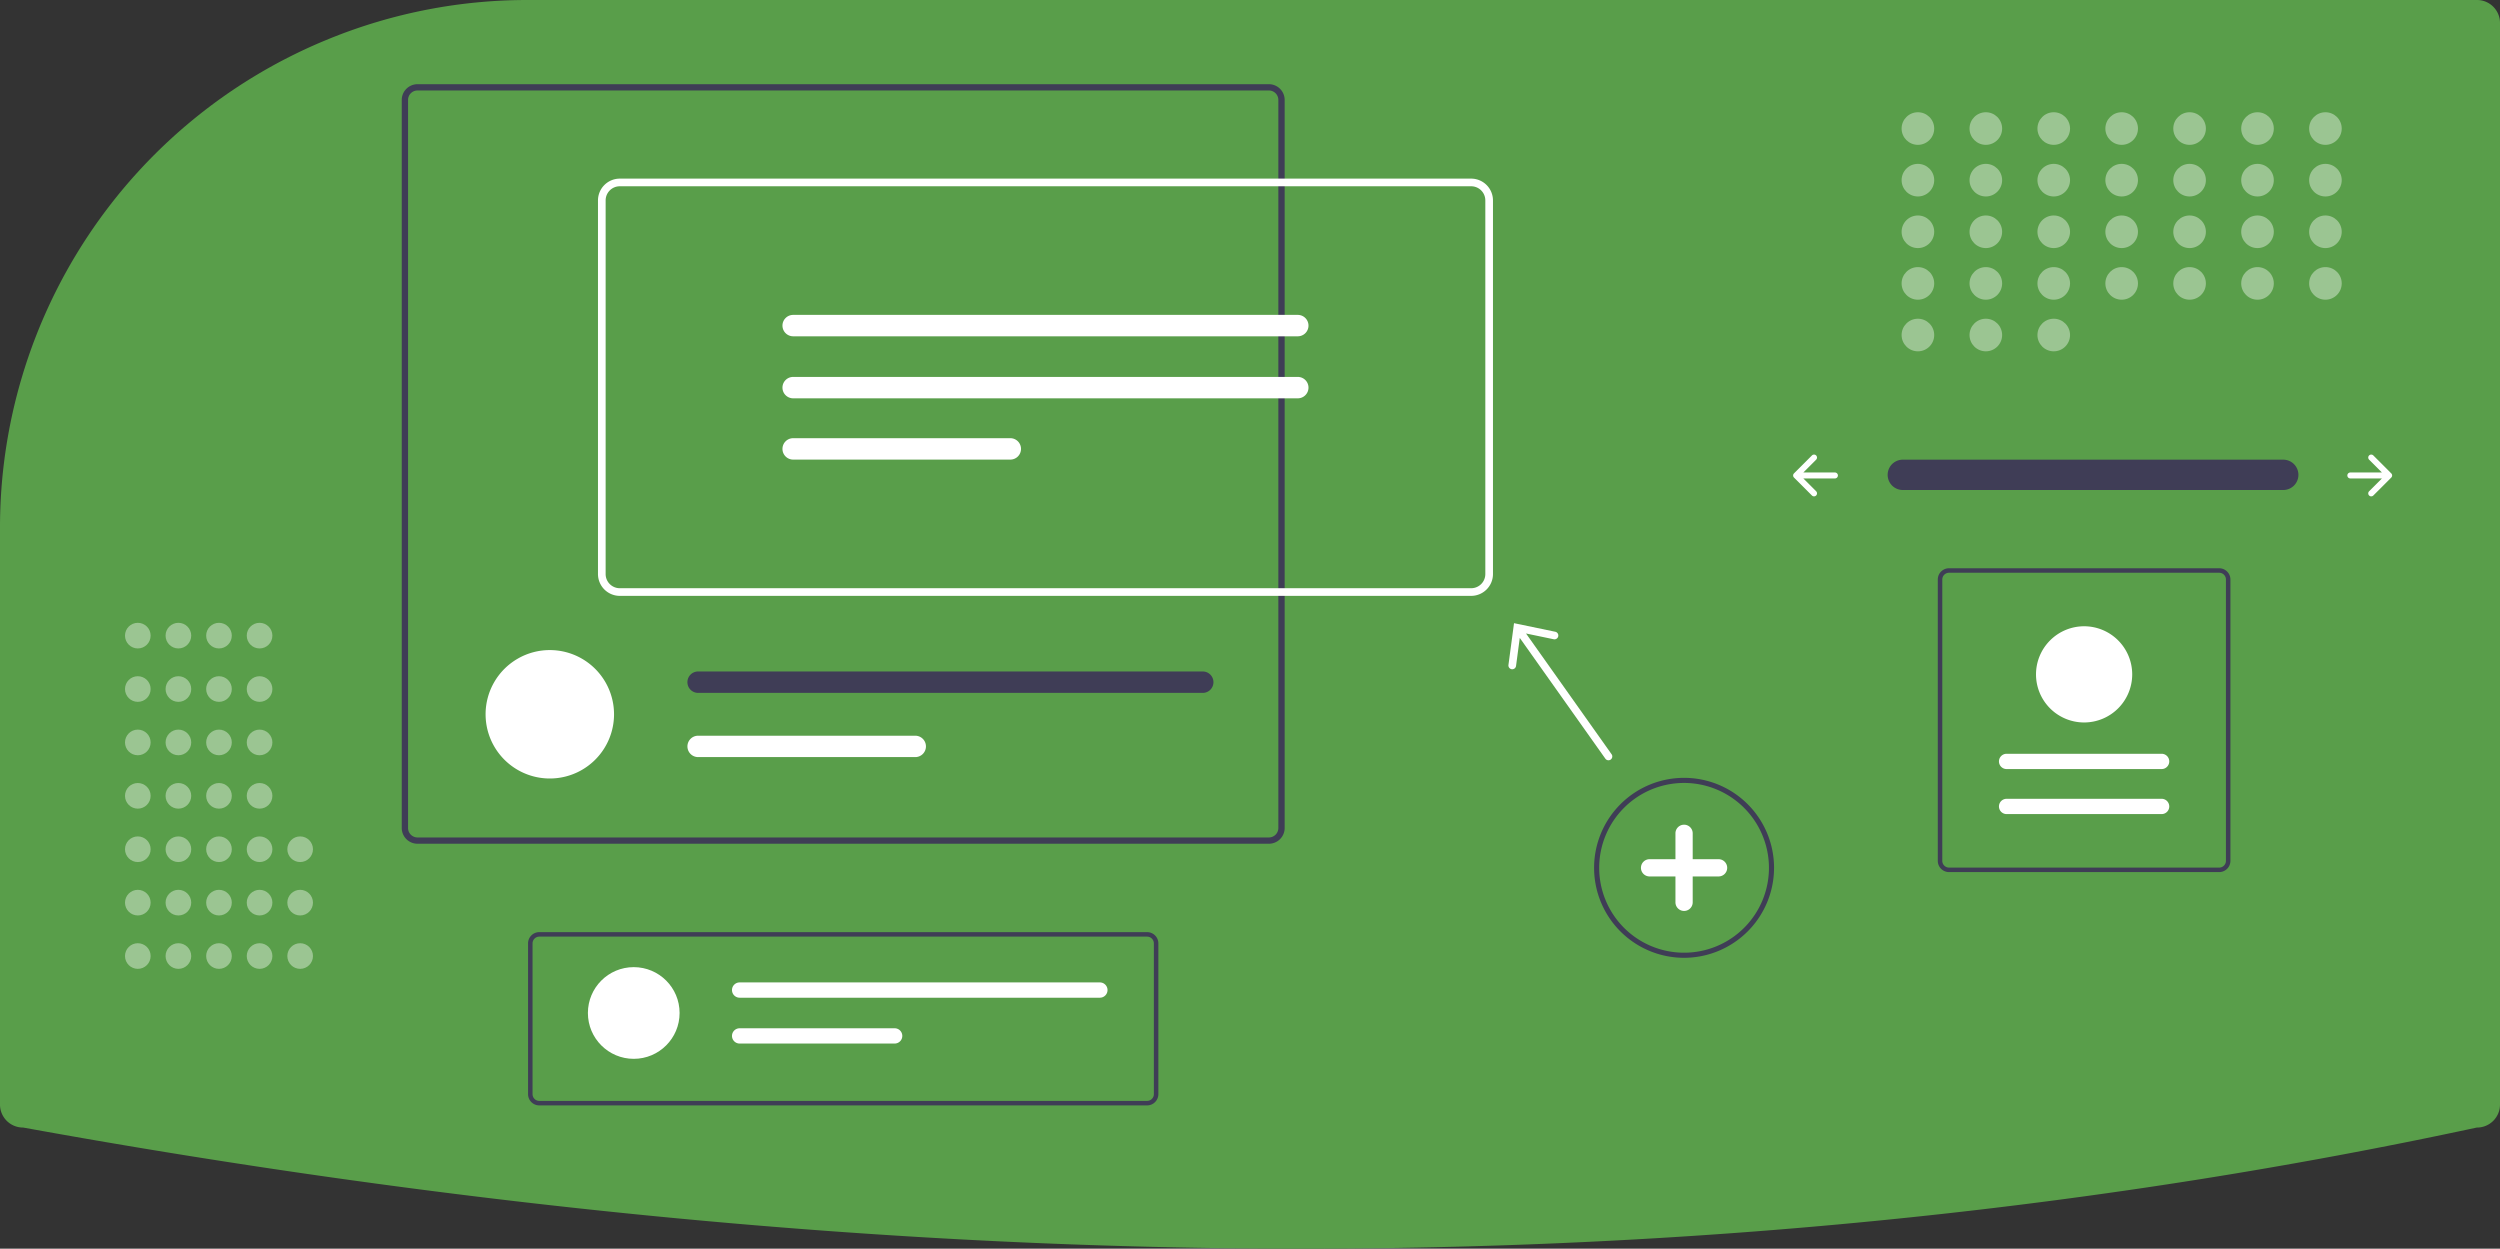 <?xml version="1.0" encoding="UTF-8"?>
<svg xmlns="http://www.w3.org/2000/svg" xmlns:xlink="http://www.w3.org/1999/xlink" data-name="Layer 1" width="980" height="489.48" viewBox="0 0 980 489.48">
  <rect x="0" y="0" width="980" height="489.48" fill="#333333" stroke="none"/>
  <path d="M317.06,205.26a205.979,205.979,0,0,0-77.685,15.067c-.994.407-1.991.816-2.988,1.235A206.781,206.781,0,0,0,110,412.32v225.94a9.01,9.01,0,0,0,9,9l.179.016c173.467,31.502,342.106,47.465,501.372,47.465q3.582,0,7.156-.011c156.555-.477,308.994-16.439,453.083-47.447l.21-.022a9.01,9.01,0,0,0,9-9v-424a9.01,9.01,0,0,0-9-9Z" transform="translate(-110 -205.26)" fill="#599e4a"></path>
  <path id="f4300551-56ef-4356-8f30-d0080b223343-80" data-name="Path 40" d="M855.799,385.452a5.947,5.947,0,0,0,0,11.892H1004.885a5.947,5.947,0,1,0,.195-11.892q-.098-.002-.195,0Z" transform="translate(-110 -205.26)" fill="#3f3d56"></path>
  <path d="M1038.694,383.797a1.17,1.17,0,0,0,0,1.655l5.023,5.023H1031.331a1.17,1.17,0,1,0,0,2.34H1043.717l-5.023,5.023a1.17,1.17,0,1,0,1.655,1.655l7.02-7.02a1.17,1.17,0,0,0,0-1.655l-7.02-7.02A1.17,1.17,0,0,0,1038.694,383.797Z" transform="translate(-110 -205.26)" fill="#fff"></path>
  <path d="M821.927,383.797a1.17,1.17,0,0,1,0,1.655l-5.023,5.023h12.386a1.17,1.17,0,1,1,0,2.34H816.905l5.023,5.023a1.17,1.17,0,0,1-1.655,1.655l-7.02-7.02a1.17,1.17,0,0,1,0-1.655l7.02-7.02A1.17,1.17,0,0,1,821.927,383.797Z" transform="translate(-110 -205.26)" fill="#fff"></path>
  <g opacity="0.4">
    <circle cx="751.82" cy="50.39" r="6.39" fill="#fff"></circle>
    <circle cx="778.445" cy="50.39" r="6.39" fill="#fff"></circle>
    <circle cx="805.069" cy="50.39" r="6.39" fill="#fff"></circle>
    <circle cx="831.694" cy="50.39" r="6.39" fill="#fff"></circle>
    <circle cx="858.318" cy="50.39" r="6.39" fill="#fff"></circle>
    <circle cx="884.943" cy="50.39" r="6.39" fill="#fff"></circle>
    <circle cx="911.567" cy="50.39" r="6.39" fill="#fff"></circle>
    <circle cx="751.82" cy="70.625" r="6.39" fill="#fff"></circle>
    <circle cx="778.445" cy="70.625" r="6.39" fill="#fff"></circle>
    <circle cx="805.069" cy="70.625" r="6.39" fill="#fff"></circle>
    <circle cx="831.694" cy="70.625" r="6.39" fill="#fff"></circle>
    <circle cx="858.318" cy="70.625" r="6.39" fill="#fff"></circle>
    <circle cx="884.943" cy="70.625" r="6.39" fill="#fff"></circle>
    <circle cx="911.567" cy="70.625" r="6.39" fill="#fff"></circle>
    <circle cx="751.82" cy="90.859" r="6.39" fill="#fff"></circle>
    <circle cx="778.445" cy="90.859" r="6.39" fill="#fff"></circle>
    <circle cx="805.069" cy="90.859" r="6.39" fill="#fff"></circle>
    <circle cx="831.694" cy="90.859" r="6.39" fill="#fff"></circle>
    <circle cx="858.318" cy="90.859" r="6.39" fill="#fff"></circle>
    <circle cx="884.943" cy="90.859" r="6.39" fill="#fff"></circle>
    <circle cx="911.567" cy="90.859" r="6.39" fill="#fff"></circle>
    <circle cx="751.82" cy="111.094" r="6.39" fill="#fff"></circle>
    <circle cx="778.445" cy="111.094" r="6.39" fill="#fff"></circle>
    <circle cx="751.82" cy="131.329" r="6.39" fill="#fff"></circle>
    <circle cx="778.445" cy="131.329" r="6.39" fill="#fff"></circle>
    <circle cx="805.069" cy="131.329" r="6.39" fill="#fff"></circle>
    <circle cx="805.069" cy="111.094" r="6.39" fill="#fff"></circle>
    <circle cx="831.694" cy="111.094" r="6.39" fill="#fff"></circle>
    <circle cx="858.318" cy="111.094" r="6.39" fill="#fff"></circle>
    <circle cx="884.943" cy="111.094" r="6.39" fill="#fff"></circle>
    <circle cx="911.567" cy="111.094" r="6.39" fill="#fff"></circle>
  </g>
  <path d="M770.157,580.719a35.272,35.272,0,1,1,35.272-35.272A35.313,35.313,0,0,1,770.157,580.719Zm0-68.545a33.272,33.272,0,1,0,33.272,33.272A33.31,33.31,0,0,0,770.157,512.174Z" transform="translate(-110 -205.26)" fill="#3f3d56"></path>
  <path d="M783.681,542.065H773.538V531.923a3.381,3.381,0,0,0-6.762,0v10.142H756.634a3.381,3.381,0,0,0,0,6.762h10.142v10.142a3.381,3.381,0,0,0,6.762,0V548.827h10.142a3.381,3.381,0,1,0,0-6.762Z" transform="translate(-110 -205.26)" fill="#fff"></path>
  <g opacity="0.4">
    <circle cx="54.024" cy="374.766" r="5.024" fill="#fff"></circle>
    <circle cx="54.024" cy="353.833" r="5.024" fill="#fff"></circle>
    <circle cx="54.024" cy="332.9" r="5.024" fill="#fff"></circle>
    <circle cx="54.024" cy="311.967" r="5.024" fill="#fff"></circle>
    <circle cx="54.024" cy="291.034" r="5.024" fill="#fff"></circle>
    <circle cx="54.024" cy="270.101" r="5.024" fill="#fff"></circle>
    <circle cx="54.024" cy="249.168" r="5.024" fill="#fff"></circle>
    <circle cx="69.933" cy="374.766" r="5.024" fill="#fff"></circle>
    <circle cx="69.933" cy="353.833" r="5.024" fill="#fff"></circle>
    <circle cx="69.933" cy="332.9" r="5.024" fill="#fff"></circle>
    <circle cx="69.933" cy="311.967" r="5.024" fill="#fff"></circle>
    <circle cx="69.933" cy="291.034" r="5.024" fill="#fff"></circle>
    <circle cx="69.933" cy="270.101" r="5.024" fill="#fff"></circle>
    <circle cx="69.933" cy="249.168" r="5.024" fill="#fff"></circle>
    <circle cx="85.842" cy="374.766" r="5.024" fill="#fff"></circle>
    <circle cx="85.842" cy="353.833" r="5.024" fill="#fff"></circle>
    <circle cx="85.842" cy="332.9" r="5.024" fill="#fff"></circle>
    <circle cx="85.842" cy="311.967" r="5.024" fill="#fff"></circle>
    <circle cx="85.842" cy="291.034" r="5.024" fill="#fff"></circle>
    <circle cx="85.842" cy="270.101" r="5.024" fill="#fff"></circle>
    <circle cx="85.842" cy="249.168" r="5.024" fill="#fff"></circle>
    <circle cx="101.751" cy="374.766" r="5.024" fill="#fff"></circle>
    <circle cx="101.751" cy="353.833" r="5.024" fill="#fff"></circle>
    <circle cx="117.66" cy="374.766" r="5.024" fill="#fff"></circle>
    <circle cx="117.66" cy="353.833" r="5.024" fill="#fff"></circle>
    <circle cx="117.66" cy="332.9" r="5.024" fill="#fff"></circle>
    <circle cx="101.751" cy="332.9" r="5.024" fill="#fff"></circle>
    <circle cx="101.751" cy="311.967" r="5.024" fill="#fff"></circle>
    <circle cx="101.751" cy="291.034" r="5.024" fill="#fff"></circle>
    <circle cx="101.751" cy="270.101" r="5.024" fill="#fff"></circle>
    <circle cx="101.751" cy="249.168" r="5.024" fill="#fff"></circle>
  </g>
  <path d="M607.408,238.262H273.666a6.189,6.189,0,0,0-6.182,6.182v285.383a6.189,6.189,0,0,0,6.182,6.182H607.408a6.189,6.189,0,0,0,6.182-6.182V244.444A6.189,6.189,0,0,0,607.408,238.262Zm3.705,291.566a3.718,3.718,0,0,1-3.705,3.716H273.666a3.711,3.711,0,0,1-3.705-3.716V244.444a3.711,3.711,0,0,1,3.705-3.716H607.408a3.718,3.718,0,0,1,3.705,3.716Z" transform="translate(-110 -205.26)" fill="#3f3d56"></path>
  <path d="M350.702,485.266c0,.44-.012.88-.035,1.308a25.175,25.175,0,0,1-50.281,0c-.023-.428-.035-.868-.035-1.308a25.175,25.175,0,1,1,50.35,0Z" transform="translate(-110 -205.26)" fill="#fff"></path>
  <path d="M581.475,468.479H383.663a4.197,4.197,0,0,0,0,8.394H581.475a4.197,4.197,0,0,0,0-8.394Z" transform="translate(-110 -205.26)" fill="#3f3d56"></path>
  <path d="M468.78,493.66H383.663a4.191,4.191,0,0,0,0,8.382h85.117a4.191,4.191,0,1,0,0-8.382Z" transform="translate(-110 -205.26)" fill="#fff"></path>
  <path d="M686.698,438.841H352.958a8.559,8.559,0,0,1-8.549-8.55V283.829a8.559,8.559,0,0,1,8.549-8.549H686.698a8.559,8.559,0,0,1,8.549,8.549V430.291A8.559,8.559,0,0,1,686.698,438.841ZM352.958,278.28a5.555,5.555,0,0,0-5.549,5.549V430.291a5.556,5.556,0,0,0,5.549,5.55H686.698a5.556,5.556,0,0,0,5.549-5.55V283.829a5.555,5.555,0,0,0-5.549-5.549Z" transform="translate(-110 -205.26)" fill="#fff"></path>
  <path d="M420.924,328.699a4.196,4.196,0,1,0,0,8.392H618.732a4.196,4.196,0,1,0,0-8.392Z" transform="translate(-110 -205.26)" fill="#fff"></path>
  <path d="M420.924,353.012a4.196,4.196,0,0,0,0,8.392H618.732a4.196,4.196,0,0,0,0-8.392Z" transform="translate(-110 -205.26)" fill="#fff"></path>
  <path d="M420.924,377.03a4.196,4.196,0,0,0,0,8.392h85.117a4.196,4.196,0,0,0,0-8.392Z" transform="translate(-110 -205.26)" fill="#fff"></path>
  <path d="M741.724,500.893l-33.52-47.307,10.851,2.261a1.501,1.501,0,1,0,.612-2.939l-16.171-3.366-2.183,16.371a1.501,1.501,0,1,0,2.976.396l1.463-10.993L739.276,502.627a1.5,1.5,0,1,0,2.447-1.734Z" transform="translate(-110 -205.26)" fill="#fff"></path>
  <path d="M559.666,638.58H321.409a4.417,4.417,0,0,1-4.412-4.412V575.067a4.417,4.417,0,0,1,4.412-4.412h238.257a4.417,4.417,0,0,1,4.412,4.412v59.101A4.417,4.417,0,0,1,559.666,638.58Zm-238.257-66.161a2.65,2.65,0,0,0-2.647,2.647v59.101a2.65,2.65,0,0,0,2.647,2.647h238.257a2.65,2.65,0,0,0,2.647-2.647V575.067a2.65,2.65,0,0,0-2.647-2.647Z" transform="translate(-110 -205.26)" fill="#3f3d56"></path>
  <circle cx="248.429" cy="397.09" r="17.973" fill="#fff"></circle>
  <path d="M399.938,590.368a2.995,2.995,0,1,0,0,5.991H541.153a2.995,2.995,0,1,0,0-5.991Z" transform="translate(-110 -205.26)" fill="#fff"></path>
  <path d="M399.938,608.341a2.995,2.995,0,1,0,0,5.991H460.703a2.995,2.995,0,1,0,0-5.991Z" transform="translate(-110 -205.26)" fill="#fff"></path>
  <path d="M874.024,428.016H979.917a4.417,4.417,0,0,1,4.412,4.412V542.71a4.417,4.417,0,0,1-4.412,4.412H874.024a4.417,4.417,0,0,1-4.412-4.412V432.428A4.417,4.417,0,0,1,874.024,428.016ZM979.917,545.358a2.65,2.65,0,0,0,2.647-2.647V432.428a2.65,2.65,0,0,0-2.647-2.647H874.024a2.65,2.65,0,0,0-2.647,2.647V542.71a2.65,2.65,0,0,0,2.647,2.647Z" transform="translate(-110 -205.26)" fill="#3f3d56"></path>
  <path d="M957.353,524.38a2.995,2.995,0,0,0,0-5.991H896.588a2.995,2.995,0,0,0,0,5.991Z" transform="translate(-110 -205.26)" fill="#fff"></path>
  <path d="M957.353,506.731a2.995,2.995,0,1,0,0-5.991H896.588a2.995,2.995,0,1,0,0,5.991Z" transform="translate(-110 -205.26)" fill="#fff"></path>
  <path d="M926.97,450.758a18.855,18.855,0,1,1-18.855,18.855A18.876,18.876,0,0,1,926.97,450.758Z" transform="translate(-110 -205.26)" fill="#fff"></path>
</svg>
